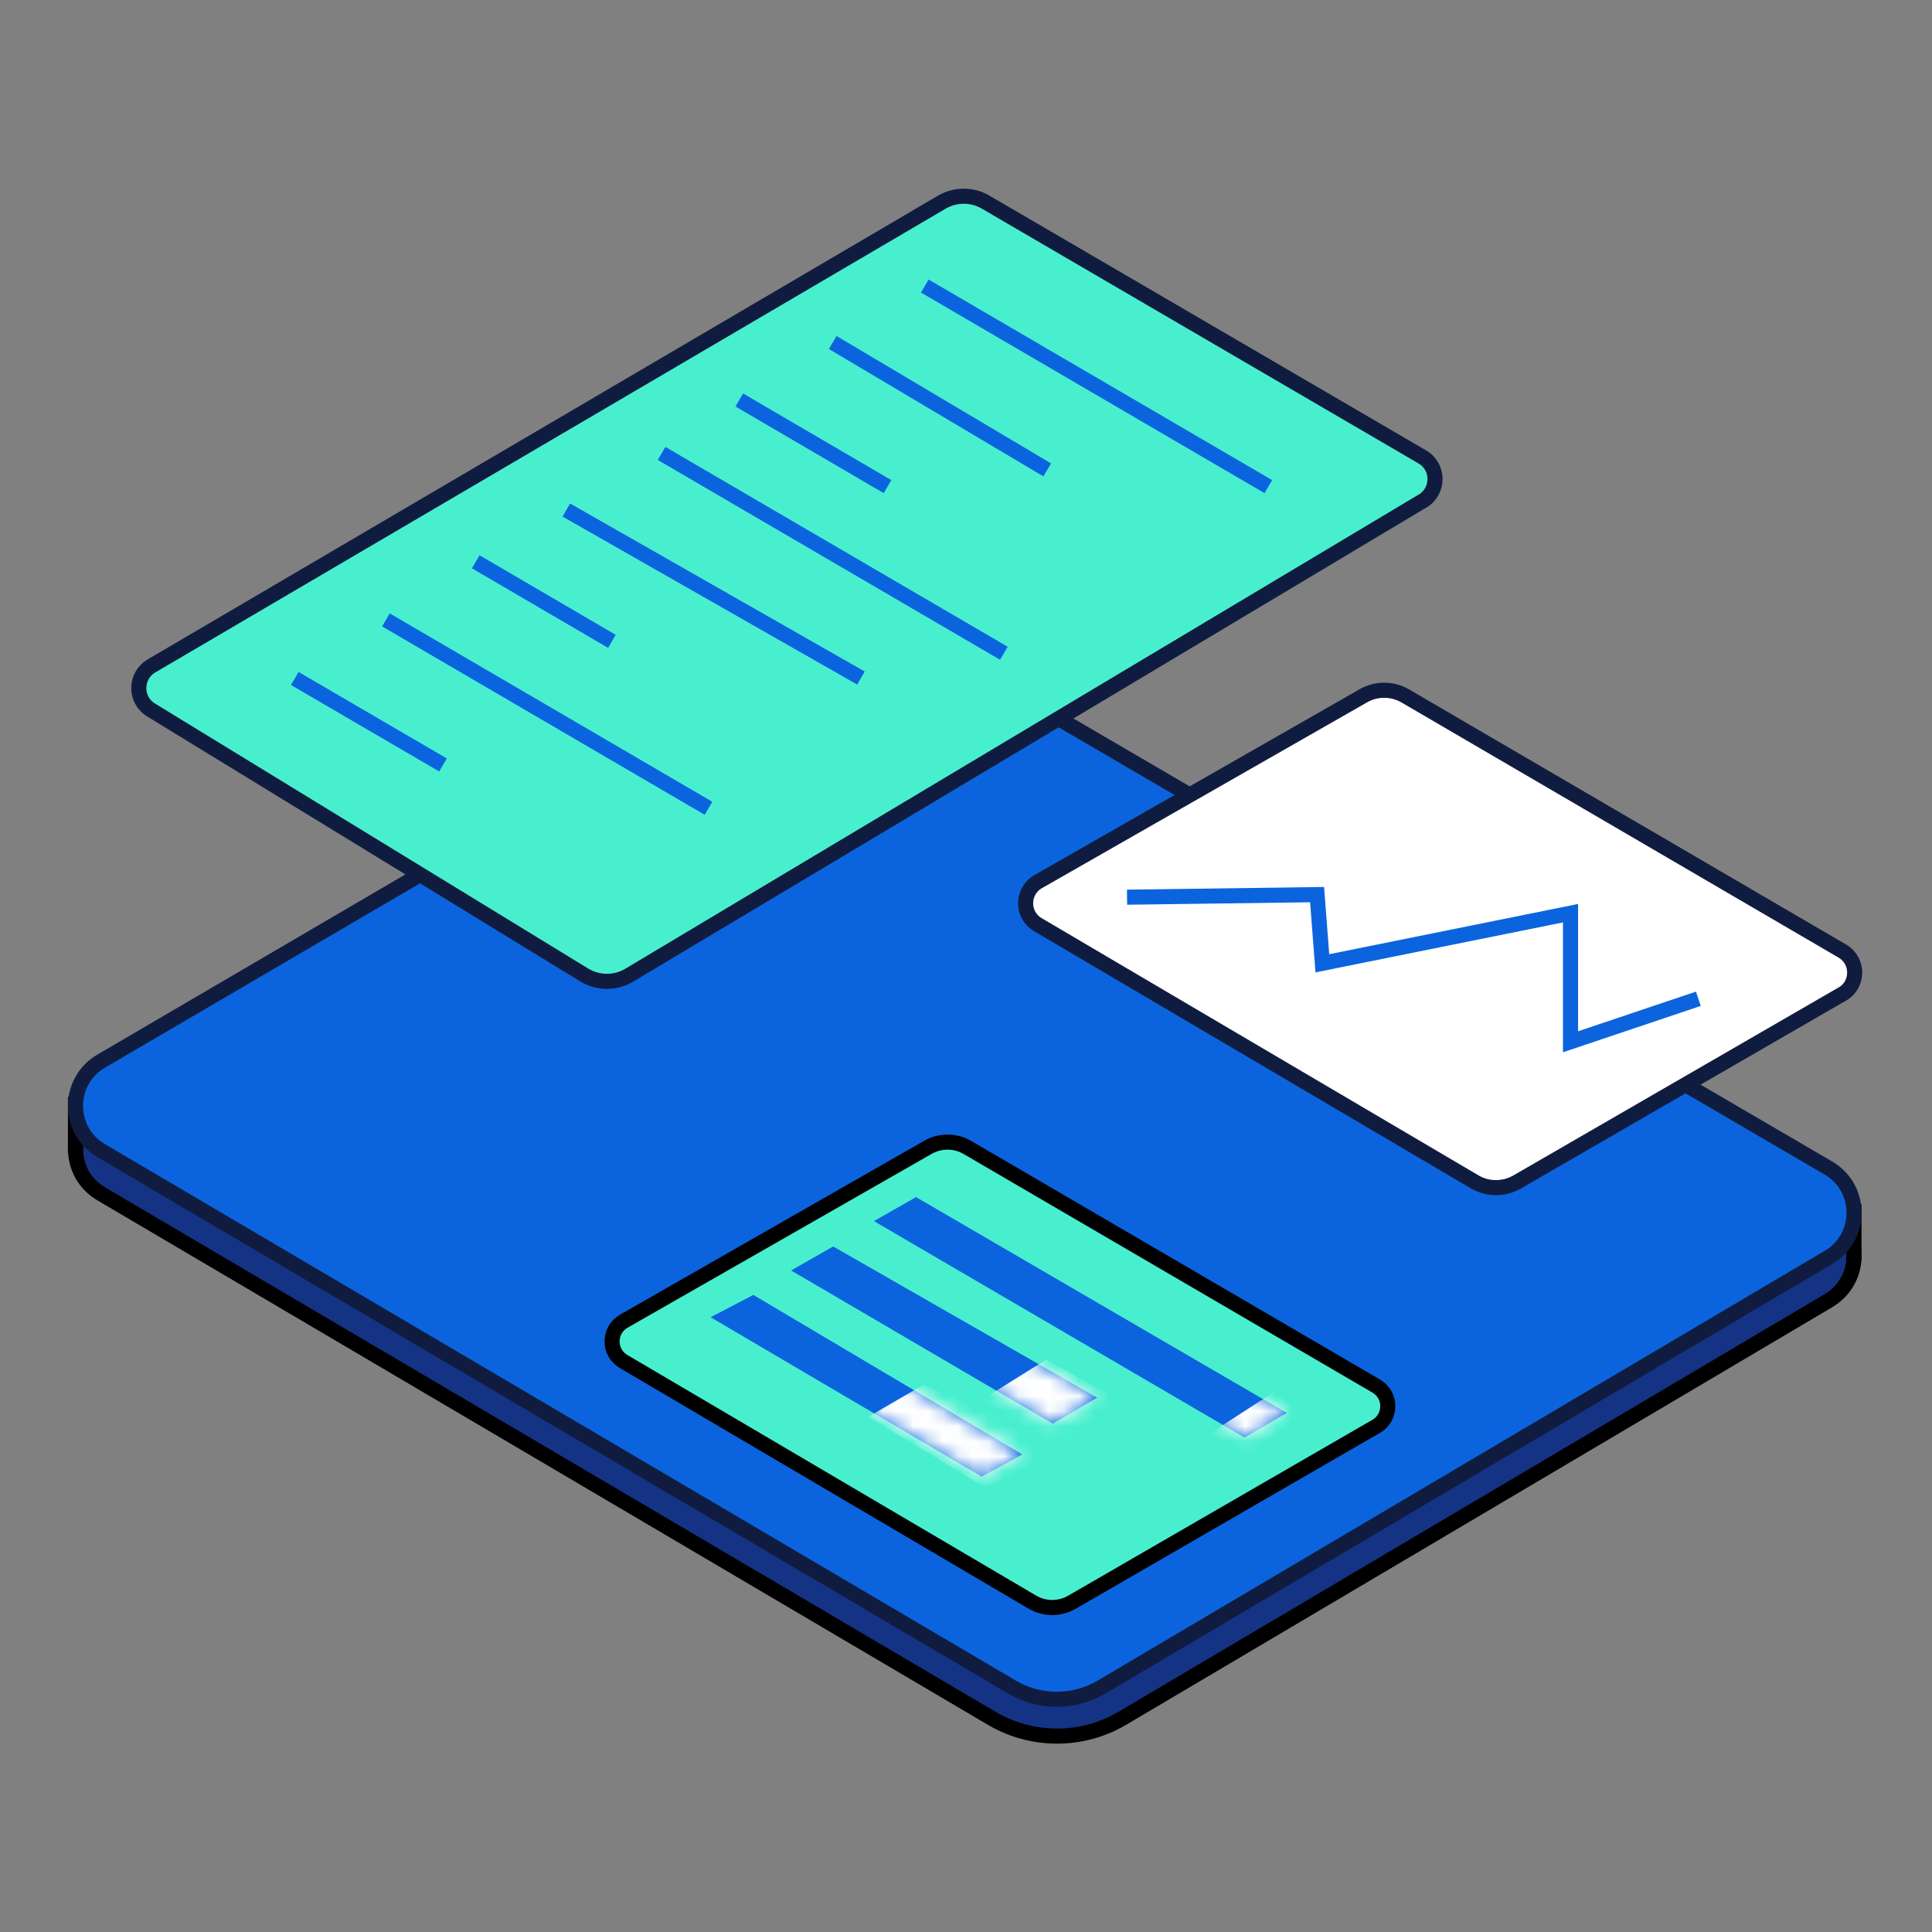 <svg width="128" height="128" viewBox="0 0 128 128" fill="none" xmlns="http://www.w3.org/2000/svg">
<rect x="0" y="0" width="128" height="128" fill="#808080" stroke="none"/>
<path d="M121.11 86.191L74.29 113.881C71.64 115.411 68.36 115.401 65.72 113.851L6.7 79.091C4.42 77.751 4.44 74.451 6.74 73.141L53.57 45.721C56.21 44.211 59.45 44.231 62.08 45.761L121.13 80.241C123.41 81.571 123.4 84.861 121.12 86.181L121.11 86.191Z" fill="#153385" stroke="black"/>
<path d="M122.83 83.491V80.281H118.96" fill="#101C3F"/>
<path d="M122.83 83.491V80.281H118.96" stroke="black"/>
<path d="M8.88 73.181H5V76.391" fill="#101C3F"/>
<path d="M8.88 73.181H5V76.391" stroke="black"/>
<path d="M121.11 83.321L72.93 111.801C71.11 112.851 68.87 112.841 67.06 111.781L6.7 76.231C4.42 74.891 4.44 71.591 6.74 70.281L54.92 42.091C56.73 41.061 58.95 41.071 60.74 42.121L121.13 77.381C123.41 78.711 123.4 82.001 121.12 83.321H121.11Z" fill="#0B64DD" stroke="#101C3F" stroke-miterlimit="10"/>
<path d="M91.17 94.501L71.02 106.151C70.2 106.621 69.2 106.621 68.39 106.141L41.31 90.201C40.29 89.601 40.3 88.121 41.33 87.531L61.48 76.011C62.29 75.551 63.29 75.551 64.09 76.021L91.18 91.831C92.2 92.431 92.2 93.901 91.18 94.501H91.17Z" fill="#48EFCF" stroke="black" stroke-linecap="round" stroke-linejoin="round"/>
<path d="M94.22 33.211L41.65 64.631C40.75 65.151 39.65 65.141 38.75 64.621L10.03 47.051C8.91 46.391 8.92 44.761 10.05 44.111L62.42 13.381C63.31 12.871 64.41 12.871 65.3 13.391L94.23 30.271C95.36 30.931 95.35 32.551 94.23 33.211H94.22Z" fill="#48EFCF" stroke="#101C3F" stroke-miterlimit="10"/>
<path d="M122.05 65.861L100.51 78.311C99.64 78.811 98.56 78.811 97.7 78.301L68.76 61.261C67.67 60.621 67.68 59.041 68.78 58.411L90.32 46.101C91.19 45.601 92.25 45.611 93.11 46.111L122.06 63.011C123.15 63.651 123.15 65.231 122.06 65.861H122.05Z" fill="white" stroke="#101C3F" stroke-miterlimit="10"/>
<path d="M74.67 59.441L87.26 59.271L87.61 63.821L104.05 60.501V69.021L112.52 66.171" stroke="#0B64DD" stroke-miterlimit="10"/>
<path d="M61.27 18.951L84.03 32.241" stroke="#0B64DD" stroke-miterlimit="10"/>
<path d="M55.17 22.691L69.38 31.131" stroke="#0B64DD" stroke-miterlimit="10"/>
<path d="M48.98 26.501L58.8 32.241" stroke="#0B64DD" stroke-miterlimit="10"/>
<path d="M43.83 30.041L66.51 43.281" stroke="#0B64DD" stroke-miterlimit="10"/>
<path d="M37.52 33.791L57.04 44.921" stroke="#0B64DD" stroke-miterlimit="10"/>
<path d="M31.52 37.221L40.54 42.491" stroke="#0B64DD" stroke-miterlimit="10"/>
<path d="M25.57 41.071L46.94 53.551" stroke="#0B64DD" stroke-miterlimit="10"/>
<path d="M19.53 44.951L29.35 50.681" stroke="#0B64DD" stroke-miterlimit="10"/>
<path d="M60.69 79.311L57.9 80.901L82.45 95.241L85.25 93.611L60.69 79.311Z" fill="#0B64DD"/>
<mask id="mask0_206_20" style="mask-type:luminance" maskUnits="userSpaceOnUse" x="57" y="79" width="29" height="17">
<path d="M60.69 79.311L57.9 80.901L82.45 95.241L85.25 93.611L60.69 79.311Z" fill="white"/>
</mask>
<g mask="url(#mask0_206_20)">
<path d="M84.35 92.261L80.2 94.941L82.5 96.561L86.32 93.641L84.35 92.261Z" fill="white"/>
</g>
<path d="M55.2 82.581L52.41 84.171L69.75 94.321L72.69 92.601L55.2 82.581Z" fill="#0B64DD"/>
<mask id="mask1_206_20" style="mask-type:luminance" maskUnits="userSpaceOnUse" x="52" y="82" width="21" height="13">
<path d="M55.2 82.581L52.41 84.171L69.75 94.321L72.69 92.601L55.2 82.581Z" fill="white"/>
</mask>
<g mask="url(#mask1_206_20)">
<path d="M69.32 90.071L65.02 92.761L70.41 96.301L74.51 92.971L69.32 90.071Z" fill="white"/>
</g>
<path d="M49.91 85.791L47.08 87.271L65.04 97.831L67.73 96.361L49.91 85.791Z" fill="#0B64DD"/>
<mask id="mask2_206_20" style="mask-type:luminance" maskUnits="userSpaceOnUse" x="47" y="85" width="21" height="13">
<path d="M49.91 85.791L47.08 87.271L65.04 97.831L67.73 96.361L49.91 85.791Z" fill="white"/>
</mask>
<g mask="url(#mask2_206_20)">
<path d="M61.17 91.751L57.53 93.871L65.26 98.561L70.75 95.831L61.17 91.751Z" fill="white"/>
</g>
</svg>
